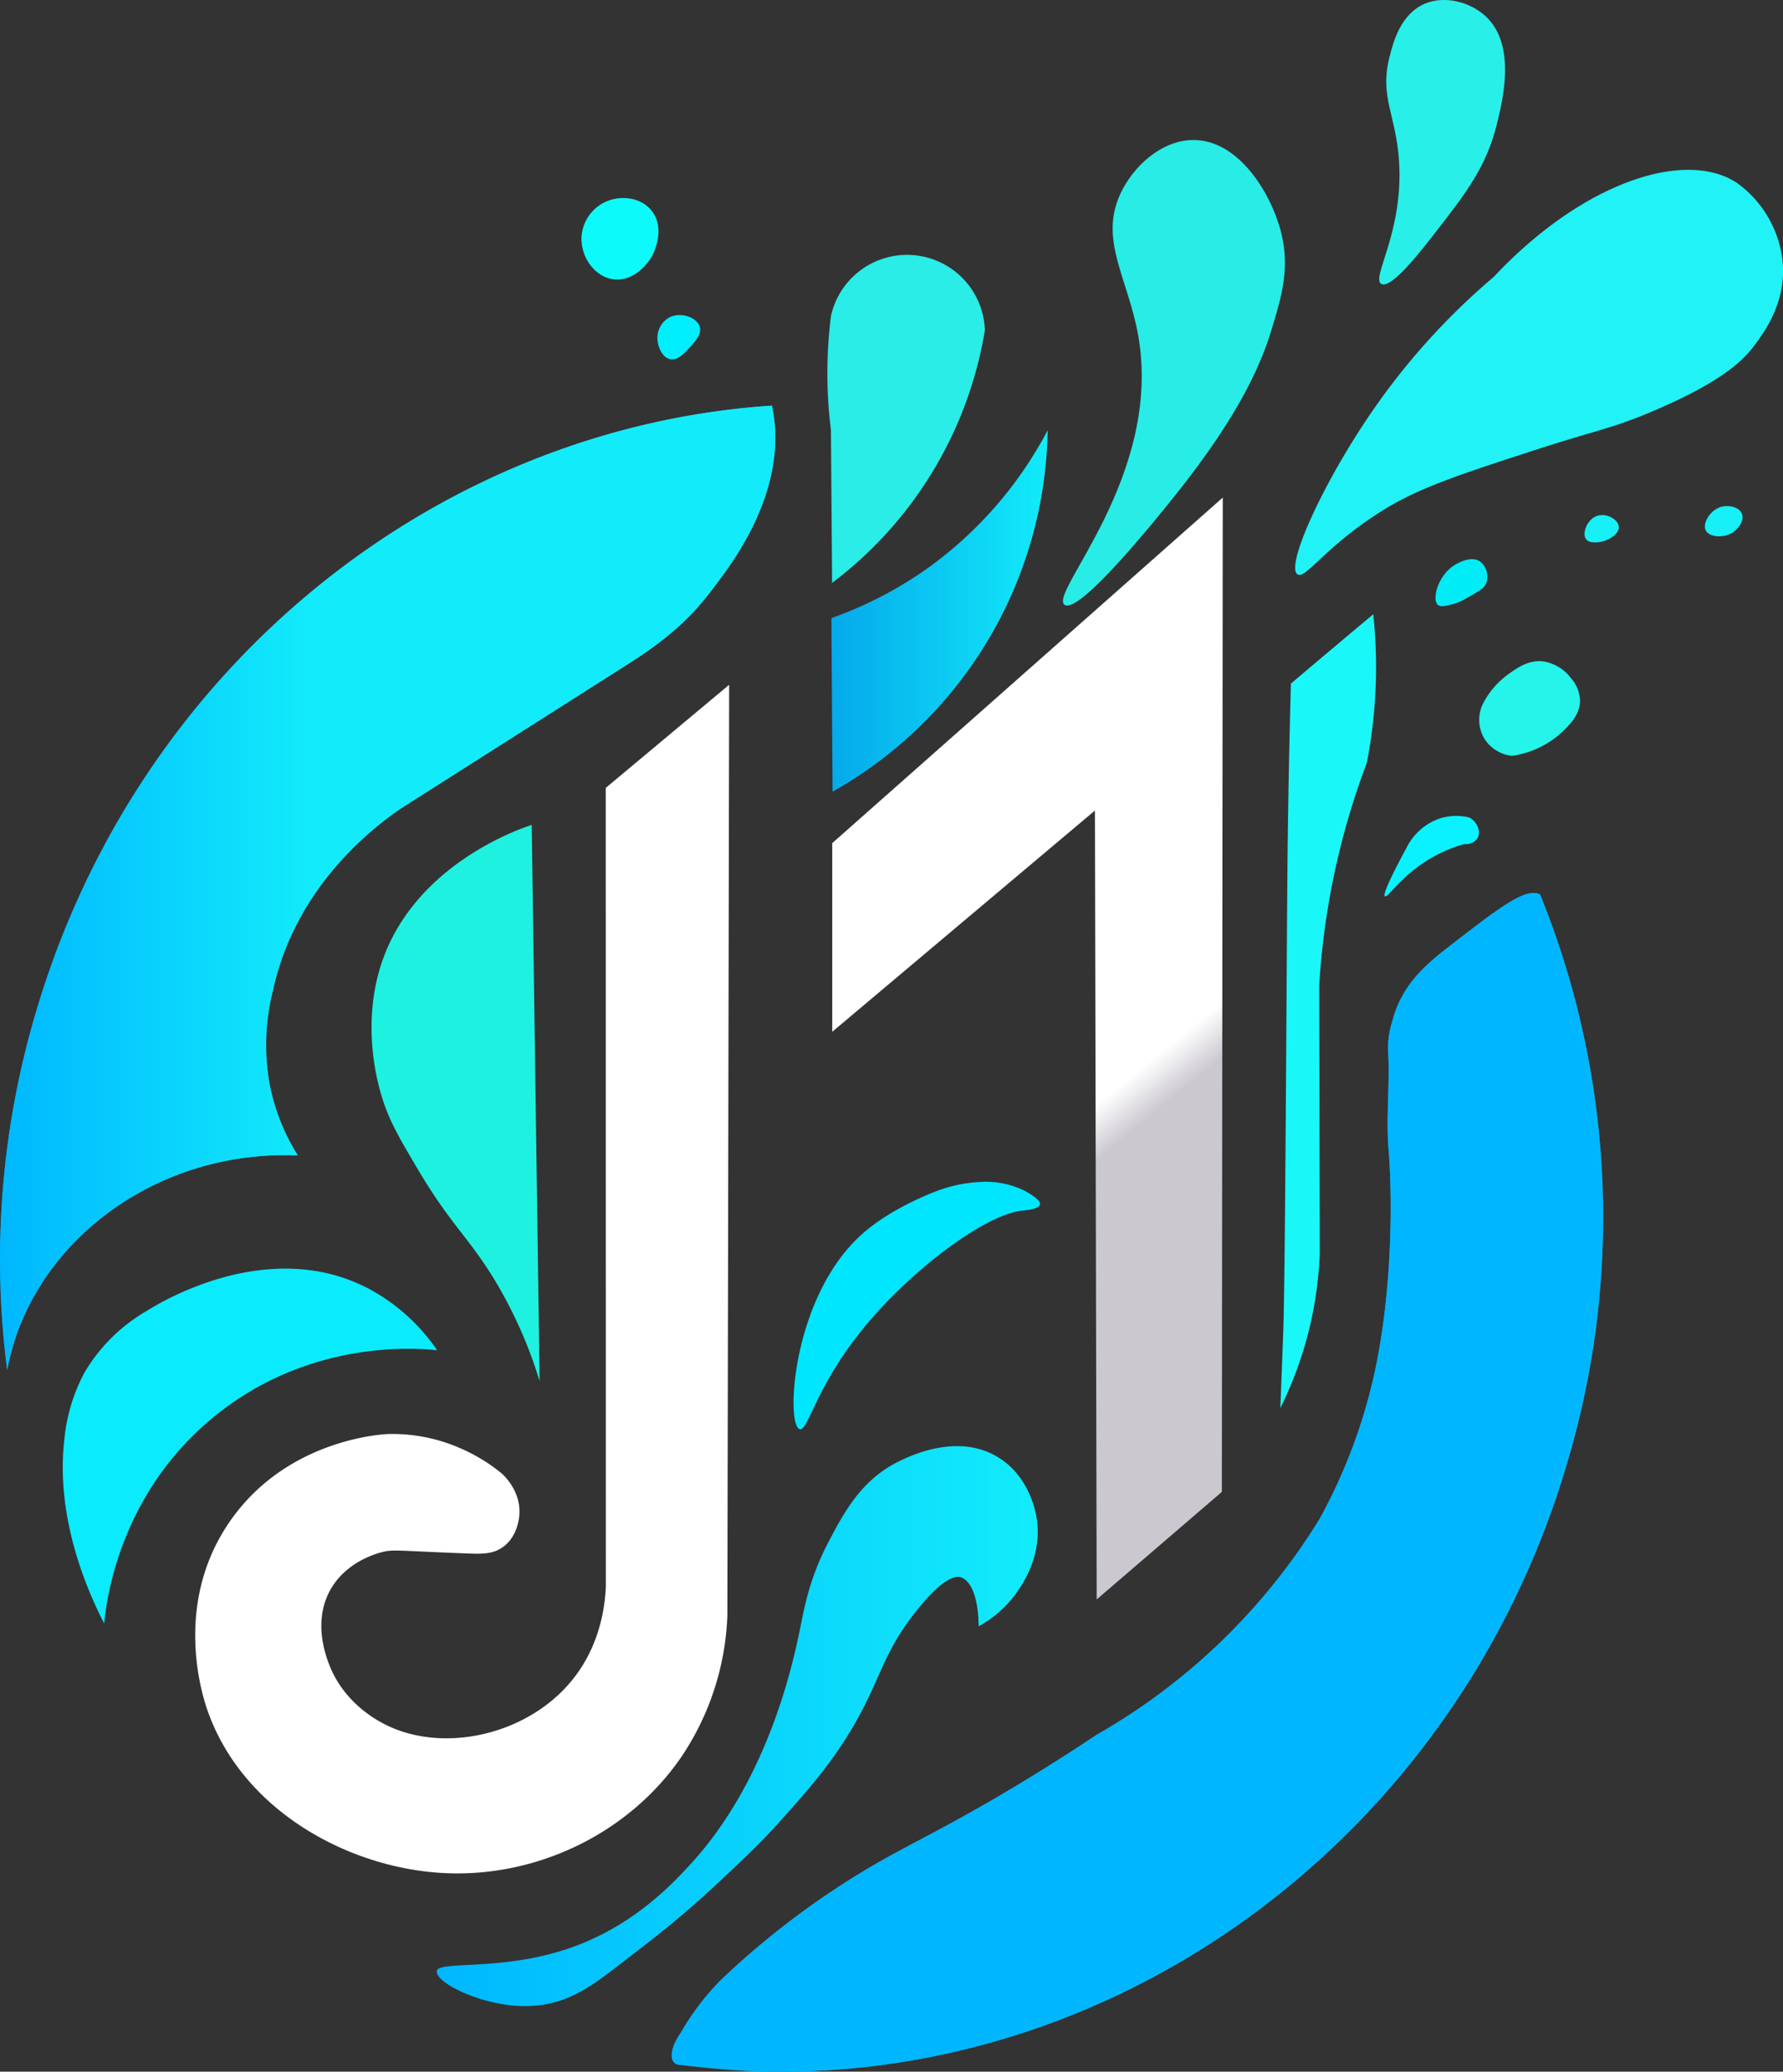 <svg xmlns="http://www.w3.org/2000/svg" xmlns:xlink="http://www.w3.org/1999/xlink" viewBox="0 0 379.29 440.66"><rect x="0" y="0" width="379.29" height="440.66" fill="#333333" stroke="none"/><defs><style>.cls-1{fill:#3297ba;}.cls-2{fill:url(#linear-gradient);}.cls-3{fill:#29ede6;}.cls-4{fill:#1af7f9;}.cls-5{fill:#08f3ff;}.cls-6{fill:#24f4e9;}.cls-7{fill:#16f0f6;}.cls-8{fill:#00ecf6;}.cls-9{fill:#20f2f6;}.cls-10{fill:#29efe9;}.cls-11{fill:#27ede6;}.cls-12{fill:#00efff;}.cls-13{fill:#0dfafa;}.cls-14{fill:#00e6ff;}.cls-15{fill:#1ff1e0;}.cls-16{fill:#0aebfd;}.cls-17{fill:url(#linear-gradient-2);}.cls-18{fill:#fff;}.cls-19{fill:url(#radial-gradient);}.cls-20{fill:url(#linear-gradient-3);}.cls-21{fill:url(#linear-gradient-4);}</style><linearGradient id="linear-gradient" x1="222.86" y1="129.97" x2="176.86" y2="129.97" gradientUnits="userSpaceOnUse"><stop offset="0" stop-color="#12ecfa"/><stop offset="1" stop-color="#00b7ff" stop-opacity="0.9"/></linearGradient><linearGradient id="linear-gradient-2" x1="220.75" y1="367.14" x2="92.91" y2="367.14" gradientUnits="userSpaceOnUse"><stop offset="0" stop-color="#12ecfa"/><stop offset="1" stop-color="#00b7ff"/></linearGradient><radialGradient id="radial-gradient" cx="273.82" cy="296.95" fx="352.485" fy="378.017" r="112.96" gradientTransform="matrix(0.39, -0.92, 0.88, 0.37, -92.62, 439.36)" xlink:href="#linear-gradient-2"/><linearGradient id="linear-gradient-3" x1="164.93" y1="188.87" x2="0" y2="188.87" gradientUnits="userSpaceOnUse"><stop offset="0.59" stop-color="#12ecfa"/><stop offset="1" stop-color="#00b7ff"/></linearGradient><linearGradient id="linear-gradient-4" x1="205.83" y1="173.38" x2="304.17" y2="292.84" gradientUnits="userSpaceOnUse"><stop offset="0.42" stop-color="#fff"/><stop offset="0.48" stop-color="#cbc8cf"/></linearGradient></defs><g id="Layer_2" data-name="Layer 2"><g id="Layer_2-2" data-name="Layer 2"><path class="cls-1" d="M134,141,85.23,172C80,175.6,63,188.13,58.1,210.53a47.17,47.17,0,0,0-.74,20.13,44.41,44.41,0,0,0,6,15.12c-30.91-1.3-57,19.28-61.83,45.67a184.32,184.32,0,0,1,6.24-76.56c22.1-74.3,86.23-124,156.44-128.61h0c3.68,17-7.76,32.47-11.11,37C149.05,128.76,145,134,134,141Z"/><path class="cls-1" d="M333.22,311.7c-24,80.63-97.44,132.32-174.46,128.79q-6.93-.32-13.9-1.25h-.13a3.06,3.06,0,0,1-.48-.07,1.74,1.74,0,0,1-.83-.44c-1-1-.56-3.53,1.31-6.19a54.54,54.54,0,0,1,4.25-6.37,53.89,53.89,0,0,1,4.5-5.13A175.27,175.27,0,0,1,185,397.22c9-5.28,16.15-8.36,30.88-17.19,7.45-4.47,13.44-8.37,17.37-11a132.85,132.85,0,0,0,47.5-46,116.3,116.3,0,0,0,11.37-29.75c4.36-19,4-40,3.26-48.88-.55-6.76.28-13.59-.07-20.37a18.94,18.94,0,0,1,.68-6.19c.12-.42.23-.76.3-1s.2-.74.38-1.26c2.18-6.59,6.9-10.61,11.27-14,11.06-8.57,16.6-12.87,19.67-11.32A182.42,182.42,0,0,1,333.22,311.7Z"/><g id="Layer_6" data-name="Layer 6"><path class="cls-2" d="M176.86,131.53q.12,18.43.25,36.88a89.83,89.83,0,0,0,45.75-76.88,84.45,84.45,0,0,1-25.25,29.13,83.23,83.23,0,0,1-20.49,10.72Z"/><path class="cls-3" d="M177,124c0-.79,0-1.24,0-1.24h0s-.24-31.18-.24-31.26a98.13,98.13,0,0,1,0-24.25,16.57,16.57,0,0,1,32.75,3A84.47,84.47,0,0,1,177,124Z"/><path class="cls-4" d="M274.61,145.41c-.48,17.21-.67,31.26-.75,40.75-.18,20.35-.45,85.58-.88,97.12-.12,3.29-.25,6.58-.37,9.88-.08,2.09-.17,4.28-.25,6.37A82.21,82.21,0,0,0,278,284.66a81.08,81.08,0,0,0,2.75-18l-.12-57a161.14,161.14,0,0,1,10.12-47.38,104,104,0,0,0,1.5-10.37,106.47,106.47,0,0,0-.12-21.25Q283.35,138,274.61,145.41Z"/><path class="cls-5" d="M294.61,190.66c.51.33,2.76-3.18,7.12-6.38a30.94,30.94,0,0,1,9.75-4.75,3,3,0,0,0,2.75-1.12c.8-1.23.29-3.39-1.62-4.5a11.62,11.62,0,0,0-6.13.12,12.39,12.39,0,0,0-7.25,6.25C294.83,188.42,294.25,190.43,294.61,190.66Z"/><path class="cls-6" d="M320.86,143.41c2-1.43,4.24-3,7.25-2.75a9.14,9.14,0,0,1,6,3.5,7.61,7.61,0,0,1,2,4.75c.06,3.05-2.12,5.16-3.75,6.75a19.76,19.76,0,0,1-10.75,5.12,8.05,8.05,0,0,1-5.75-3.5,7.8,7.8,0,0,1-.25-7.87A17.65,17.65,0,0,1,320.86,143.41Z"/><path class="cls-7" d="M337.36,114.66c.71,1,2.7.75,3.62.5,1.42-.39,3.5-1.61,3.38-3.13s-2.48-2.86-4.38-2.37C337.68,110.24,336.47,113.39,337.36,114.66Z"/><path class="cls-8" d="M305.86,128.66c.58.51,1.71.22,3.12-.13a12,12,0,0,0,3.13-1.37c2.4-1.37,3.6-2,4-3a4.14,4.14,0,0,0-1.13-4.63c-2.15-1.61-5.48.61-5.87.88C305.79,122.68,304.61,127.56,305.86,128.66Z"/><path class="cls-9" d="M276,122.16c1.7,1.17,6-6,18-13.5,7.65-4.8,16-7.56,32.38-12.88,13.92-4.52,16-4.45,24.75-8.12,15.64-6.56,20-11.37,22.12-14.25,2-2.67,6.64-8.92,6-17.38a23.66,23.66,0,0,0-9.75-17.12c-11-7.27-32.82-.19-51.75,20a145.74,145.74,0,0,0-24.75,27C281.94,101.53,273.34,120.33,276,122.16Z"/><path class="cls-10" d="M293.86,60.41c2.15,1.13,8.62-7.25,12-11.63,6-7.73,10.31-13.37,12.5-22.12,1.3-5.24,4.25-17-2.25-23.13-3.18-3-8.6-4.59-13-2.75C297.92,3,296.38,9,295.61,12c-2.21,8.63,1.34,12.28,2,22.25C298.61,49.48,291.55,59.2,293.86,60.41Z"/><path class="cls-11" d="M226.48,128.66c3.16,2.06,19.56-18.37,23.38-23.13,14.52-18.1,18.7-29.09,20.62-35.37,2.17-7.11,3.9-13,2.13-20.38-2-8.3-8.92-20-18.75-20-6.73,0-12.79,5.57-15.5,11.38-4.62,9.86,1.58,18,3.75,30.12C247.46,101.29,222.85,126.29,226.48,128.66Z"/><path class="cls-12" d="M142.61,76.41c1.45.26,2.7-1,3.87-2.25s2.86-3,2.38-4.63c-.58-2-4-3.28-6.5-2a5,5,0,0,0-2.5,4.75C140,73.92,140.93,76.1,142.61,76.41Z"/><path class="cls-13" d="M130.48,59.41c3.86.51,6.93-2.61,8.25-5,.15-.27,3.1-5.83-.25-9.75-2.23-2.63-5.94-2.95-8.62-2.13a8.82,8.82,0,0,0-6.13,7.5C123.33,54.3,126.29,58.85,130.48,59.41Z"/><path class="cls-7" d="M362.86,112.84c.75,1.47,3.88,1.69,5.81.38,1.12-.76,2.46-2.46,1.87-3.94s-2.82-1.88-4.31-1.5C363.83,108.4,362.07,111.32,362.86,112.84Z"/><path class="cls-14" d="M170.11,304c1.88.6,3.39-9.86,15.37-23.62,10-11.47,24.5-22.11,32-22.87.7-.07,3.53-.28,3.75-1.32s-2.85-2.69-3.47-3a18.55,18.55,0,0,0-9.09-1.78,30.1,30.1,0,0,0-9.94,2.15c-.7.27-9.1,3.48-15.09,8.72C168.47,275.52,167.1,303.05,170.11,304Z"/><path class="cls-15" d="M113.11,175.47l1.68,118.31a95.29,95.29,0,0,0-9.37-21.19c-5.64-9.38-9.46-11.91-16.5-23.81-4.19-7.08-6.3-10.64-7.88-16.12-1-3.32-3.85-14.76-.18-26.82C87.48,184.09,110.66,176.25,113.11,175.47Z"/><path class="cls-16" d="M22.17,345.34c.38-4.15,2.89-27.33,23.44-44.06C65.92,284.75,88.82,286.77,93,287.22a41.1,41.1,0,0,0-14.62-13.13c-21.2-11.09-44.12,2.85-47.06,4.69A36.72,36.72,0,0,0,18,291.91a37.61,37.61,0,0,0-4.31,14.25C11.74,323.1,18.74,338.68,22.17,345.34Z"/><path class="cls-17" d="M92.92,419.28c-.24,2.34,7.87,6.39,15.56,7.25a27,27,0,0,0,6.31,0c6.6-.83,11.17-4.14,16.5-8.25,9.3-7.16,13.94-10.74,21.7-18,5.78-5.42,8.79-8.25,12.8-12.72,6.38-7.1,12.43-13.83,17.63-23.81,4.23-8.12,5.11-13,11.44-21s8.9-7.43,9.5-7.25c2.45.75,3.81,5,3.81,10.44a24.12,24.12,0,0,0,8.06-7.13c1.22-1.71,5.89-8.28,4.13-16.75-.39-1.86-2-8.37-8-12.06-8.82-5.46-19.42,0-21.44,1-7.91,4-11.53,11-14.81,17.25C172,336.13,171,342.58,170,347.41c-1.46,6.82-6.67,31.15-23,49-4.06,4.44-12.56,13.52-26.25,18.12C106.39,419.36,93.15,417,92.92,419.28Z"/><path class="cls-18" d="M128.86,167.59l26.25-21.93-.38,198a57.58,57.58,0,0,1-9.75,30c-11.26,16.45-31,25.81-50.72,24.75-20.75-1.12-43.59-13.9-50.53-35.82-1-3.28-6.29-21.1,4.31-37.68,11.78-18.42,32.52-19.78,34.5-19.88a36,36,0,0,1,15.75,3.19,36.91,36.91,0,0,1,8.43,5.19c.49.44,4.16,3.82,3.76,8.87-.06.75-.44,4.54-3.41,6.73-2.14,1.59-4.54,1.54-7.56,1.43-15-.56-15.83-.92-18.28-.28-1.41.36-7.58,2.15-10.87,7.87C66.5,344.72,69.27,352.09,70,354c3,7.91,9.68,11.62,11.44,12.56,12.27,6.56,30.43,2.76,40.12-9,6.1-7.39,7.13-15.84,7.32-20.06Z"/></g></g><g id="Layer_5" data-name="Layer 5"><path class="cls-19" d="M333.22,311.7c-24,80.63-97.44,132.32-174.46,128.79l-13.9-1.25h-.13a3.06,3.06,0,0,1-.48-.07,1.74,1.74,0,0,1-.83-.44c-1-1-.56-3.53,1.31-6.19a54.54,54.54,0,0,1,4.25-6.37,53.89,53.89,0,0,1,4.5-5.13A175.27,175.27,0,0,1,185,397.22c9-5.28,16.15-8.36,30.88-17.19,7.45-4.47,13.44-8.37,17.37-11a132.85,132.85,0,0,0,47.5-46,116.3,116.3,0,0,0,11.37-29.75c4.36-19,4-40,3.26-48.88-.55-6.76.28-13.59-.07-20.37a18.94,18.94,0,0,1,.68-6.19c.12-.42.23-.76.3-1s.2-.74.38-1.26c2.18-6.59,6.9-10.61,11.27-14,11.06-8.57,16.6-12.87,19.67-11.32A182.42,182.42,0,0,1,333.22,311.7Z"/><path class="cls-20" d="M153.1,123.28C149.05,128.76,145,134,134,141L85.23,172C80,175.6,63,188.13,58.1,210.53a47.17,47.17,0,0,0-.74,20.13,44.41,44.41,0,0,0,6,15.12c-30.91-1.3-57,19.28-61.83,45.67a184.32,184.32,0,0,1,6.24-76.56c22.1-74.3,86.23-124,156.44-128.61h0C167.89,103.32,156.45,118.76,153.1,123.28Z"/></g><g id="Layer_3" data-name="Layer 3"><polygon class="cls-21" points="177.04 179.34 260.11 105.84 259.92 317.34 233.29 340.22 232.92 172.41 177.04 219.47 177.04 179.34"/></g></g></svg>